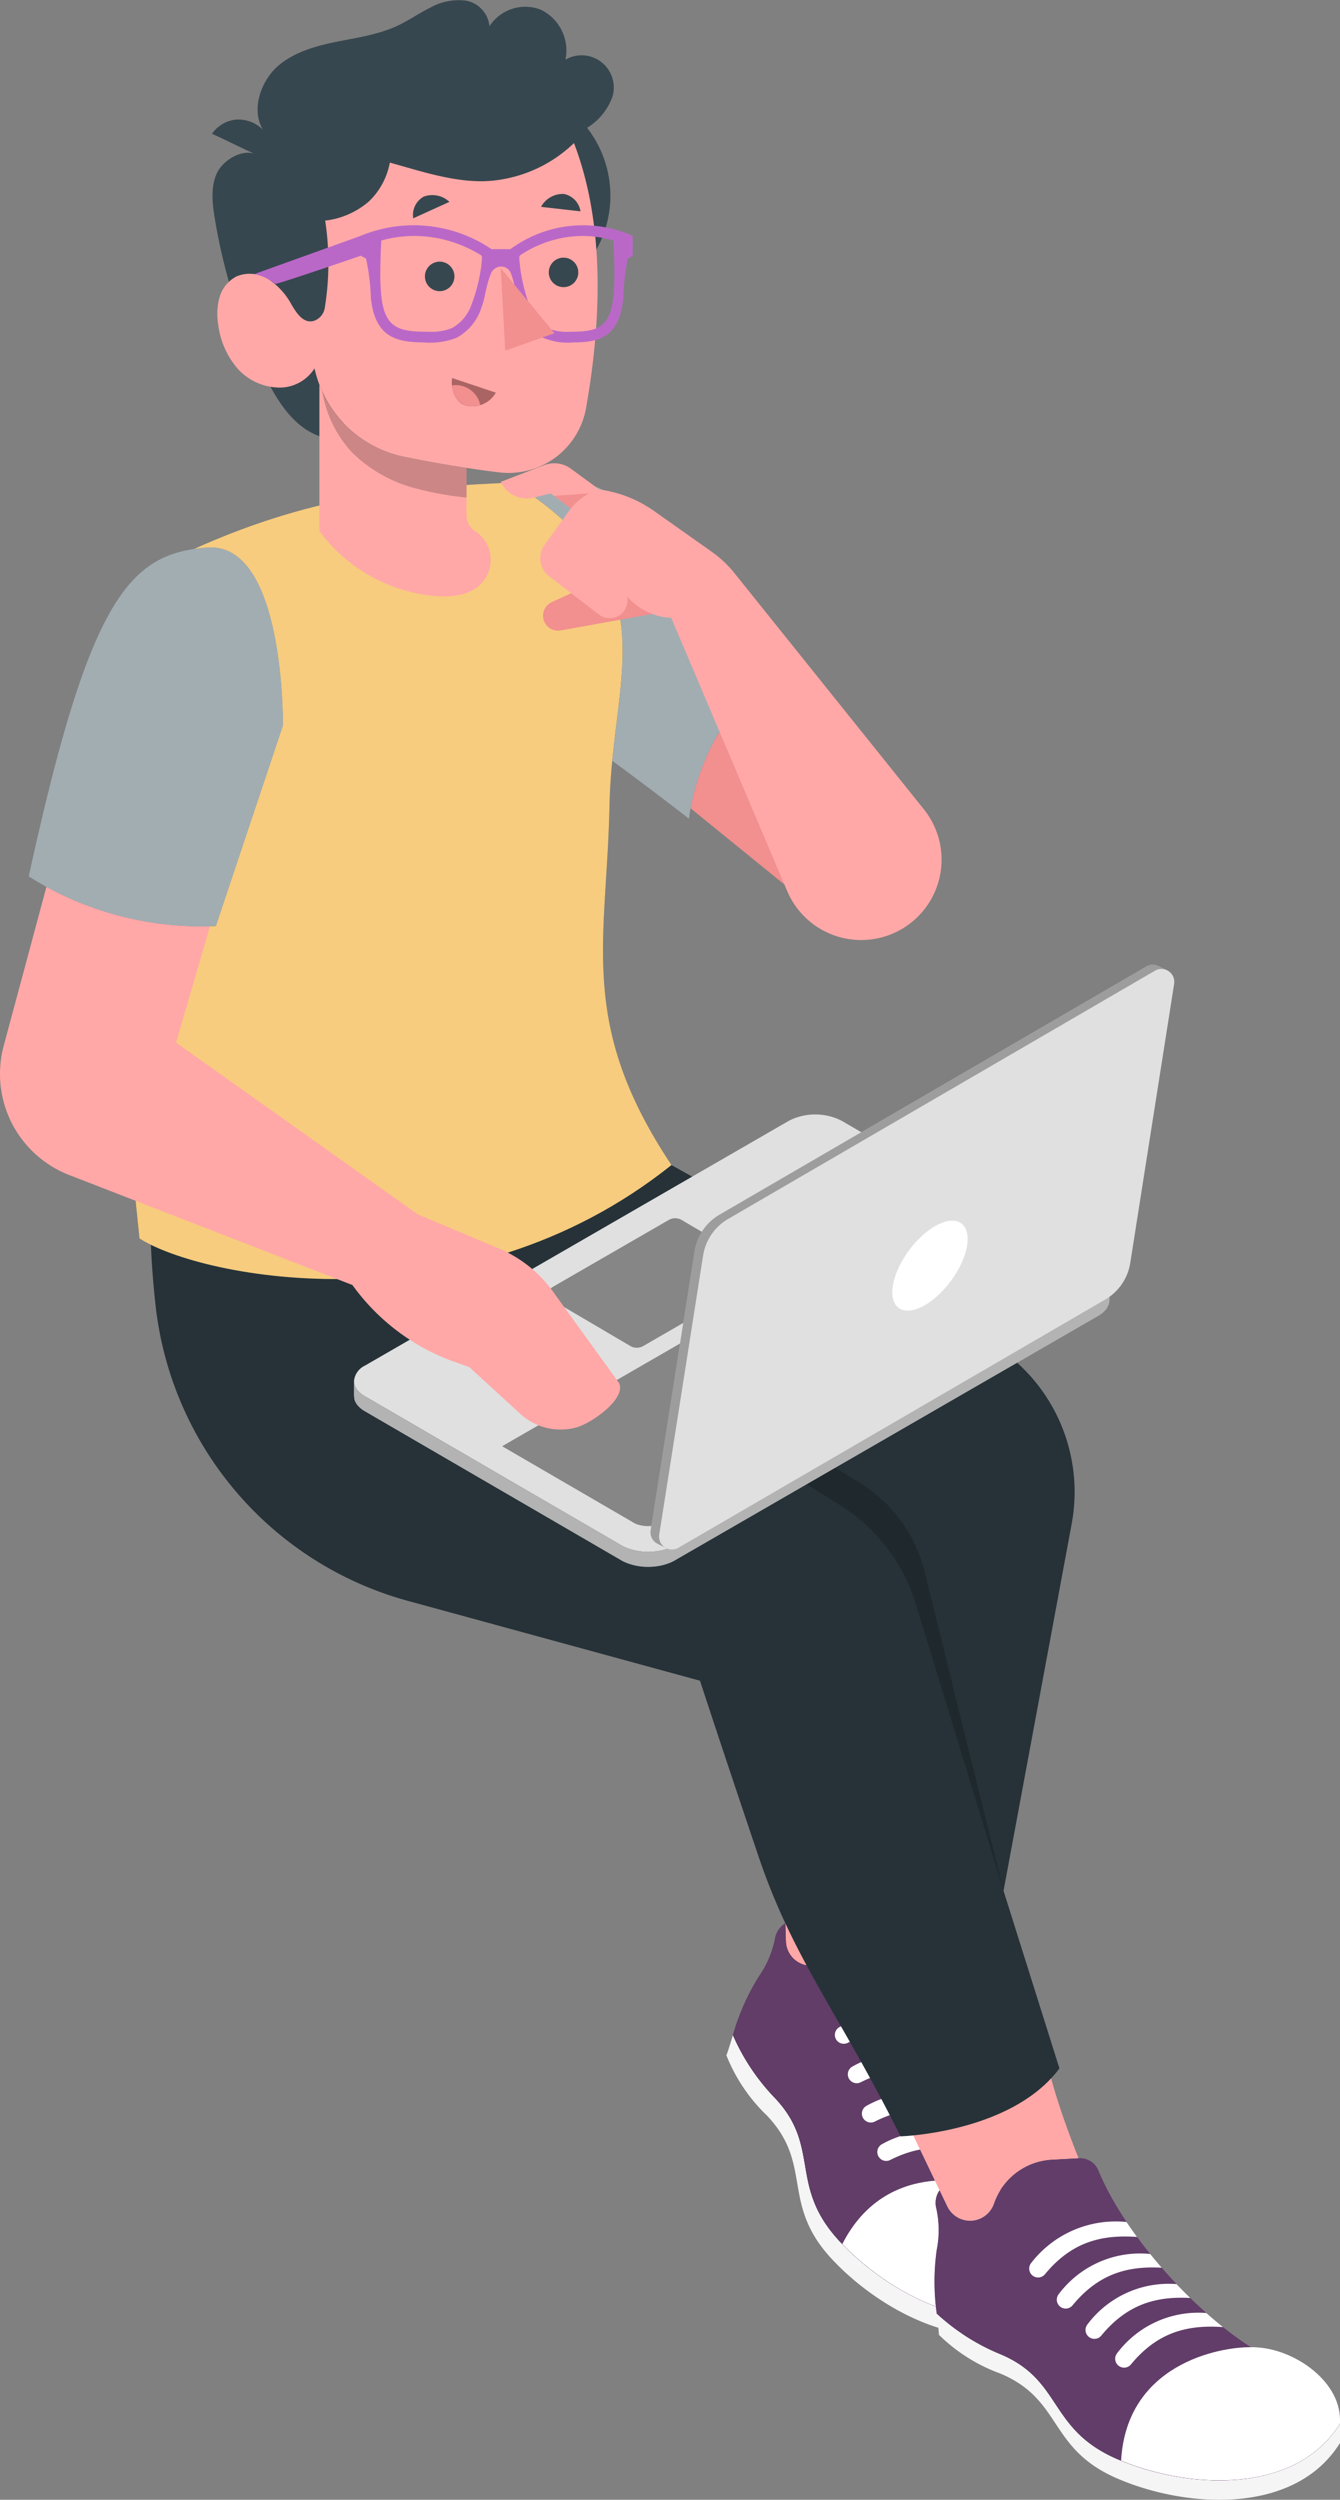<svg id="Group_29" data-name="Group 29" xmlns="http://www.w3.org/2000/svg" width="207.376" height="386.766" viewBox="0 0 207.376 386.766">
  <rect x="0" y="0" width="207.376" height="386.766" fill="#808080" stroke="none"/>
  <g id="Group_15" data-name="Group 15" transform="translate(23.299 177.046)">
    <g id="Group_12" data-name="Group 12" transform="translate(89.119 106.781)">
      <path id="Path_24" data-name="Path 24" d="M276.04,367.437c-1.465,5.842-1.754,16.373-1.754,16.373l-3.884-1.464a10.037,10.037,0,0,0-10.795,2.458l-.191.2a3.91,3.91,0,0,1-5.4.245h0a3.91,3.91,0,0,1-1.337-2.823l-.521-16.532Z" transform="translate(-243.479 -365.893)" fill="#ffa8a7"/>
      <path id="Path_25" data-name="Path 25" d="M263.629,419.638c8.06,8.623,22.9,16.158,33.686,8.8l-1.211,2.744c-10.782,7.354-25.625-.182-33.686-8.805s-2.83-14.594-10.083-22.243a26.341,26.341,0,0,1-6.272-9.317c.322-.825.631-1.9,1.011-3.13a33.013,33.013,0,0,0,6.47,9.7C260.8,405.042,255.57,411.015,263.629,419.638Z" transform="translate(-246.064 -356.648)" fill="#f5f5f5"/>
      <path id="Path_26" data-name="Path 26" d="M250.746,383.831a15.593,15.593,0,0,0,2.533-5.88,3.418,3.418,0,0,1,1.6-2.4l.087,2.774a3.91,3.91,0,0,0,6.736,2.578l.191-.2a10.037,10.037,0,0,1,10.795-2.458l3.946,1.488a3.023,3.023,0,0,1,1.962,2.905c-.252,11.306,5.03,26.322,10.567,34.572,5.7,2.358,10.612,10.12,8.1,15.809l-.251.567c-10.783,7.354-25.625-.181-33.686-8.8s-2.83-14.6-10.084-22.245a33.011,33.011,0,0,1-6.47-9.7A35.449,35.449,0,0,1,250.746,383.831Z" transform="translate(-245.763 -361.796)" fill="#623d68"/>
      <path id="Path_27" data-name="Path 27" d="M250.746,383.831a15.593,15.593,0,0,0,2.533-5.88,3.418,3.418,0,0,1,1.6-2.4l.087,2.774a3.91,3.91,0,0,0,6.736,2.578l.191-.2a10.037,10.037,0,0,1,10.795-2.458l3.946,1.488a3.023,3.023,0,0,1,1.962,2.905c-.252,11.306,5.03,26.322,10.567,34.572,5.7,2.358,10.612,10.12,8.1,15.809l-.251.567c-10.783,7.354-25.625-.181-33.686-8.8s-2.83-14.6-10.084-22.245a33.011,33.011,0,0,1-6.47-9.7A35.449,35.449,0,0,1,250.746,383.831Z" transform="translate(-245.763 -361.796)" fill="#623d68"/>
      <path id="Path_28" data-name="Path 28" d="M250.746,383.831a15.593,15.593,0,0,0,2.533-5.88,3.418,3.418,0,0,1,1.6-2.4l.087,2.774a3.91,3.91,0,0,0,6.736,2.578l.191-.2a10.037,10.037,0,0,1,10.795-2.458l3.946,1.488a3.023,3.023,0,0,1,1.962,2.905c-.252,11.306,5.03,26.322,10.567,34.572,5.7,2.358,10.612,10.12,8.1,15.809l-.251.567c-10.783,7.354-25.625-.181-33.686-8.8s-2.83-14.6-10.084-22.245a33.011,33.011,0,0,1-6.47-9.7A35.449,35.449,0,0,1,250.746,383.831Z" transform="translate(-245.763 -361.796)" fill="#623d68" opacity="0.2"/>
      <g id="Group_11" data-name="Group 11" transform="translate(16.789 27.768)">
        <path id="Path_29" data-name="Path 29" d="M261.225,394.157a1.378,1.378,0,0,1-1.267-2.445,15.729,15.729,0,0,1,15.483.026q.361,1.335.769,2.657C271.644,392.075,267.012,391.232,261.225,394.157Z" transform="translate(-257.262 -383.568)" fill="#fff"/>
        <path id="Path_30" data-name="Path 30" d="M259.831,389.868a1.377,1.377,0,0,1-1.266-2.445,16.535,16.535,0,0,1,16.111.128c.161.92.352,1.846.557,2.773C270.53,387.844,265.794,386.853,259.831,389.868Z" transform="translate(-257.853 -385.392)" fill="#fff"/>
        <path id="Path_31" data-name="Path 31" d="M262.755,398.428a1.378,1.378,0,0,1-1.267-2.445,15.711,15.711,0,0,1,15.152-.151c.343.958.7,1.9,1.077,2.821C273.157,396.343,268.532,395.507,262.755,398.428Z" transform="translate(-256.613 -381.757)" fill="#fff"/>
        <path id="Path_32" data-name="Path 32" d="M284.119,405.379c5.7,2.358,10.612,10.12,8.1,15.809l-.251.567c-10.624,7.246-25.174.036-33.31-8.425C265.448,400.021,279.635,403.339,284.119,405.379Z" transform="translate(-257.51 -377.729)" fill="#fff"/>
        <path id="Path_33" data-name="Path 33" d="M264.429,402.6a1.378,1.378,0,0,1-1.267-2.445,15.716,15.716,0,0,1,15.184-.135c.481,1.055.978,2.065,1.484,3.038C275.129,400.575,270.391,399.586,264.429,402.6Z" transform="translate(-255.903 -379.988)" fill="#fff"/>
      </g>
    </g>
    <g id="Group_14" data-name="Group 14" transform="translate(116.15 141.196)">
      <path id="Path_34" data-name="Path 34" d="M287.519,390.059c1.017,5.936,5,15.688,5,15.688l-4.144.228a10.035,10.035,0,0,0-8.883,6.6l-.1.261a3.909,3.909,0,0,1-4.841,2.4h0A3.913,3.913,0,0,1,272.2,413.2l-7.15-14.915Z" transform="translate(-265.045 -390.059)" fill="#ffa8a7"/>
      <path id="Path_35" data-name="Path 35" d="M296.957,440.5c10.856,4.635,27.477,5.54,34.374-5.541v3c-6.9,11.081-23.518,10.177-34.374,5.54s-8.479-12.21-18.2-16.282a26.35,26.35,0,0,1-9.5-5.993c-.037-.883-.188-1.991-.339-3.271a33.063,33.063,0,0,0,9.836,6.266C288.478,428.288,286.1,435.863,296.957,440.5Z" transform="translate(-263.403 -378.229)" fill="#f5f5f5"/>
      <path id="Path_36" data-name="Path 36" d="M269.02,415.267a15.615,15.615,0,0,0-.055-6.4,3.413,3.413,0,0,1,.494-2.838l1.2,2.5a3.91,3.91,0,0,0,7.2-.359l.1-.261a10.035,10.035,0,0,1,8.884-6.6l4.211-.232a3.029,3.029,0,0,1,2.968,1.866c4.332,10.447,15.225,22.054,23.622,27.367,6.162-.141,13.794,4.974,13.794,11.193v.62c-6.9,11.081-23.518,10.177-34.374,5.541s-8.479-12.212-18.2-16.282a33.064,33.064,0,0,1-9.836-6.266A35.444,35.444,0,0,1,269.02,415.267Z" transform="translate(-263.507 -385.39)" fill="#54125f"/>
      <path id="Path_37" data-name="Path 37" d="M269.02,415.267a15.615,15.615,0,0,0-.055-6.4,3.413,3.413,0,0,1,.494-2.838l1.2,2.5a3.91,3.91,0,0,0,7.2-.359l.1-.261a10.035,10.035,0,0,1,8.884-6.6l4.211-.232a3.029,3.029,0,0,1,2.968,1.866c4.332,10.447,15.225,22.054,23.622,27.367,6.162-.141,13.794,4.974,13.794,11.193v.62c-6.9,11.081-23.518,10.177-34.374,5.541s-8.479-12.212-18.2-16.282a33.064,33.064,0,0,1-9.836-6.266A35.444,35.444,0,0,1,269.02,415.267Z" transform="translate(-263.507 -385.39)" opacity="0.3"/>
      <path id="Path_38" data-name="Path 38" d="M269.02,415.267a15.615,15.615,0,0,0-.055-6.4,3.413,3.413,0,0,1,.494-2.838l1.2,2.5a3.91,3.91,0,0,0,7.2-.359l.1-.261a10.035,10.035,0,0,1,8.884-6.6l4.211-.232a3.029,3.029,0,0,1,2.968,1.866c4.332,10.447,15.225,22.054,23.622,27.367,6.162-.141,13.794,4.974,13.794,11.193v.62c-6.9,11.081-23.518,10.177-34.374,5.541s-8.479-12.212-18.2-16.282a33.064,33.064,0,0,1-9.836-6.266A35.444,35.444,0,0,1,269.02,415.267Z" transform="translate(-263.507 -385.39)" fill="#fff" opacity="0.2"/>
      <g id="Group_13" data-name="Group 13" transform="translate(19.811 25.475)">
        <path id="Path_39" data-name="Path 39" d="M284.4,419.444a1.377,1.377,0,0,1-2.146-1.725,15.733,15.733,0,0,1,14.177-6.228q.869,1.077,1.776,2.122C293.089,413.334,288.511,414.432,284.4,419.444Z" transform="translate(-277.68 -406.472)" fill="#fff"/>
        <path id="Path_40" data-name="Path 40" d="M281.39,416.128a1.378,1.378,0,0,1-2.146-1.726,16.533,16.533,0,0,1,14.792-6.386c.52.776,1.067,1.547,1.629,2.313C290.362,409.959,285.628,410.963,281.39,416.128Z" transform="translate(-278.956 -407.948)" fill="#fff"/>
        <path id="Path_41" data-name="Path 41" d="M287.521,422.734a1.377,1.377,0,0,1-2.146-1.725,15.711,15.711,0,0,1,13.8-6.255c.7.739,1.41,1.451,2.123,2.148C296.2,416.628,291.627,417.731,287.521,422.734Z" transform="translate(-276.356 -405.077)" fill="#fff"/>
        <path id="Path_42" data-name="Path 42" d="M309.038,421.6c6.162-.141,13.794,4.974,13.794,11.193v.619c-6.8,10.917-23.018,10.192-33.877,5.735C289.792,424.234,304.112,421.544,309.038,421.6Z" transform="translate(-274.715 -402.159)" fill="#fff"/>
        <path id="Path_43" data-name="Path 43" d="M290.735,425.875a1.378,1.378,0,0,1-2.146-1.726,15.714,15.714,0,0,1,13.837-6.252c.867.77,1.729,1.494,2.585,2.179C299.707,419.705,294.974,420.711,290.735,425.875Z" transform="translate(-274.992 -403.745)" fill="#fff"/>
      </g>
    </g>
    <path id="Path_44" data-name="Path 44" d="M258.337,290.912l54.334,30.272a26.922,26.922,0,0,1,13.368,28.435l-10.546,56.793,8.65,27.475C316.682,443.9,299.551,444.4,299.551,444.4,290,425.238,282.986,417.1,277.559,401.041s-9.046-27.136-9.046-27.136l-45.124-12.331a53.476,53.476,0,0,1-39.1-45.495c-.769-6.824-.8-11.483-.8-11.483Z" transform="translate(-183.485 -290.912)" fill="#263238"/>
    <path id="Path_45" data-name="Path 45" d="M237.567,301.63a25.7,25.7,0,0,1-6.077,16.56l38.341,24a27.569,27.569,0,0,1,11.733,15.3l13.57,44.375-12.24-49.421a22.4,22.4,0,0,0-9.966-13.67l-35.4-21.881C241.144,307.849,237.567,301.63,237.567,301.63Z" transform="translate(-163.126 -286.366)" opacity="0.2"/>
  </g>
  <g id="Group_28" data-name="Group 28" transform="translate(0)">
    <g id="Group_16" data-name="Group 16" transform="translate(54.78 172.428)">
      <path id="Path_46" data-name="Path 46" d="M205.608,320.89a2.022,2.022,0,0,0,.07.719c.006.017.006.034.011.051a2.328,2.328,0,0,0,.279.558c.013.02.019.04.033.06a3.165,3.165,0,0,0,.493.547c.011.01.018.021.03.031a4.562,4.562,0,0,0,.732.523l39.762,23.108a6.458,6.458,0,0,0,1.141.5c.142.05.289.093.437.134.191.054.382.1.578.144.234.048.469.091.708.121.057.007.111.019.168.024.322.034.648.051.974.054h.155c.322,0,.644-.021.961-.054l.144-.016a9.325,9.325,0,0,0,.927-.159c.057-.013.111-.027.168-.041a7.875,7.875,0,0,0,.8-.243c.048-.017.1-.03.144-.048a6.249,6.249,0,0,0,.88-.416l65.6-37.876a4.549,4.549,0,0,0,.743-.525,2.756,2.756,0,0,0,.187-.2,3.391,3.391,0,0,0,.346-.379,2.437,2.437,0,0,0,.128-.249,2.311,2.311,0,0,0,.191-.373,1.956,1.956,0,0,0,.046-.271,1.978,1.978,0,0,0,.061-.369v2.326a1.94,1.94,0,0,1-.061.369,1.978,1.978,0,0,1-.046.272,72.086,72.086,0,0,1-.319.621,3.4,3.4,0,0,1-.346.38c-.066.067-.111.138-.187.2a4.726,4.726,0,0,1-.743.526l-65.6,37.875a6.245,6.245,0,0,1-.88.414c-.047.019-.1.031-.144.048a7.541,7.541,0,0,1-.8.243c-.057.014-.111.029-.168.041a8.944,8.944,0,0,1-.927.159l-.144.017c-.318.033-.639.051-.961.053-.051,0-.1,0-.155,0a9.632,9.632,0,0,1-.974-.054c-.057-.006-.111-.016-.168-.023-.239-.03-.474-.074-.708-.121-.2-.041-.387-.091-.578-.144-.148-.041-.295-.085-.437-.134a6.451,6.451,0,0,1-1.141-.5l-39.762-23.108a4.657,4.657,0,0,1-.732-.523c-.011-.01-.019-.021-.03-.033A3.163,3.163,0,0,1,206,324.6c-.014-.018-.02-.04-.033-.06a2.346,2.346,0,0,1-.279-.557c-.006-.017-.006-.036-.011-.053a1.916,1.916,0,0,1-.05-.524l-.037,0v-2.522Z" transform="translate(-205.591 -279.792)" fill="#e0e0e0"/>
      <path id="Path_47" data-name="Path 47" d="M205.608,320.89a2.022,2.022,0,0,0,.07.719c.006.017.006.034.011.051a2.328,2.328,0,0,0,.279.558c.013.02.019.04.033.06a3.165,3.165,0,0,0,.493.547c.011.01.018.021.03.031a4.562,4.562,0,0,0,.732.523l39.762,23.108a6.458,6.458,0,0,0,1.141.5c.142.05.289.093.437.134.191.054.382.1.578.144.234.048.469.091.708.121.057.007.111.019.168.024.322.034.648.051.974.054h.155c.322,0,.644-.021.961-.054l.144-.016a9.325,9.325,0,0,0,.927-.159c.057-.013.111-.027.168-.041a7.875,7.875,0,0,0,.8-.243c.048-.017.1-.03.144-.048a6.249,6.249,0,0,0,.88-.416l65.6-37.876a4.549,4.549,0,0,0,.743-.525,2.756,2.756,0,0,0,.187-.2,3.391,3.391,0,0,0,.346-.379,2.437,2.437,0,0,0,.128-.249,2.311,2.311,0,0,0,.191-.373,1.956,1.956,0,0,0,.046-.271,1.978,1.978,0,0,0,.061-.369v2.326a1.94,1.94,0,0,1-.061.369,1.978,1.978,0,0,1-.046.272,72.086,72.086,0,0,1-.319.621,3.4,3.4,0,0,1-.346.38c-.066.067-.111.138-.187.2a4.726,4.726,0,0,1-.743.526l-65.6,37.875a6.245,6.245,0,0,1-.88.414c-.047.019-.1.031-.144.048a7.541,7.541,0,0,1-.8.243c-.057.014-.111.029-.168.041a8.944,8.944,0,0,1-.927.159l-.144.017c-.318.033-.639.051-.961.053-.051,0-.1,0-.155,0a9.632,9.632,0,0,1-.974-.054c-.057-.006-.111-.016-.168-.023-.239-.03-.474-.074-.708-.121-.2-.041-.387-.091-.578-.144-.148-.041-.295-.085-.437-.134a6.451,6.451,0,0,1-1.141-.5l-39.762-23.108a4.657,4.657,0,0,1-.732-.523c-.011-.01-.019-.021-.03-.033A3.163,3.163,0,0,1,206,324.6c-.014-.018-.02-.04-.033-.06a2.346,2.346,0,0,1-.279-.557c-.006-.017-.006-.036-.011-.053a1.916,1.916,0,0,1-.05-.524l-.037,0v-2.522Z" transform="translate(-205.591 -279.792)" opacity="0.2"/>
      <path id="Path_48" data-name="Path 48" d="M322.4,314.758a2.307,2.307,0,0,1-.191.373,2.442,2.442,0,0,1-.128.249,3.393,3.393,0,0,1-.346.379,2.755,2.755,0,0,1-.186.2,4.549,4.549,0,0,1-.743.525l-65.6,37.876a6.25,6.25,0,0,1-.88.416c-.047.019-.1.031-.144.048a7.873,7.873,0,0,1-.8.244c-.057.014-.111.029-.168.041a9.354,9.354,0,0,1-.927.159l-.144.016c-.318.033-.639.051-.961.054h-.155c-.326,0-.652-.02-.974-.054-.057-.006-.111-.017-.168-.024-.239-.03-.474-.073-.708-.121-.2-.04-.387-.09-.578-.144-.148-.041-.295-.084-.437-.134a6.461,6.461,0,0,1-1.141-.5l-39.762-23.108a4.566,4.566,0,0,1-.732-.523c-.011-.01-.019-.021-.03-.031a3.164,3.164,0,0,1-.493-.547c-.014-.02-.02-.04-.033-.06a2.33,2.33,0,0,1-.279-.558c-.006-.017-.006-.034-.011-.051a2.023,2.023,0,0,1-.07-.719,2.956,2.956,0,0,1,1.688-2.244l65.6-37.874a8.985,8.985,0,0,1,8.159,0l39.763,23.108a2.872,2.872,0,0,1,1.688,2.363,1.972,1.972,0,0,1-.061.369A1.95,1.95,0,0,1,322.4,314.758Z" transform="translate(-205.588 -287.669)" fill="#e0e0e0"/>
      <path id="Path_49" data-name="Path 49" d="M310.108,310.15l-63.732,36.8a2.225,2.225,0,0,1-.251.121l-.138.047a4.2,4.2,0,0,1-.5.145c-.171.041-.345.068-.35.074l-.242.023c-.169.017-.353.027-.621.031h-.056a5.493,5.493,0,0,1-.652-.043c-.137-.017-.269-.043-.417-.074-.1-.02-.516-.138-.516-.138a2.35,2.35,0,0,1-.441-.184l-20.5-11.918,65.832-38.008Z" transform="translate(-198.762 -283.702)" fill="#e0e0e0"/>
      <path id="Path_50" data-name="Path 50" d="M237.5,332.39h0Z" transform="translate(-192.058 -268.703)" fill="#263238"/>
      <path id="Path_51" data-name="Path 51" d="M247.32,299.216l11.99,7.052a1.214,1.214,0,0,1-.009,2.1l-17.928,10.35a1.991,1.991,0,0,1-2.007-.008l-11.99-7.052a1.212,1.212,0,0,1,.009-2.095l17.927-10.35A1.994,1.994,0,0,1,247.32,299.216Z" transform="translate(-196.605 -282.889)" fill="#e0e0e0"/>
      <path id="Path_52" data-name="Path 52" d="M310.108,310.15l-63.732,36.8a2.225,2.225,0,0,1-.251.121l-.138.047a4.2,4.2,0,0,1-.5.145c-.171.041-.345.068-.35.074l-.242.023c-.169.017-.353.027-.621.031h-.056a5.493,5.493,0,0,1-.652-.043c-.137-.017-.269-.043-.417-.074-.1-.02-.516-.138-.516-.138a2.35,2.35,0,0,1-.441-.184l-20.5-11.918,65.832-38.008Z" transform="translate(-198.762 -283.702)" opacity="0.4"/>
      <path id="Path_53" data-name="Path 53" d="M247.32,299.216l11.99,7.052a1.214,1.214,0,0,1-.009,2.1l-17.928,10.35a1.991,1.991,0,0,1-2.007-.008l-11.99-7.052a1.212,1.212,0,0,1,.009-2.095l17.927-10.35A1.994,1.994,0,0,1,247.32,299.216Z" transform="translate(-196.605 -282.889)" opacity="0.4"/>
    </g>
    <g id="Group_18" data-name="Group 18" transform="translate(100.668 149.257)">
      <path id="Path_54" data-name="Path 54" d="M237.839,358.912l6.792-43.185a7.973,7.973,0,0,1,3.869-5.654l66.054-38.407a1.95,1.95,0,0,1,1.756-.11l0-.011,1.569.785-.53.2a1.952,1.952,0,0,1,.172,1.172l-6.79,43.185a7.973,7.973,0,0,1-3.869,5.654l-66.054,38.405a2.011,2.011,0,0,1-.431.174l.061.637-1.521-.749.028,0A1.965,1.965,0,0,1,237.839,358.912Z" transform="translate(-237.813 -271.399)" fill="#e0e0e0"/>
      <path id="Path_55" data-name="Path 55" d="M237.839,358.912l6.792-43.185a7.973,7.973,0,0,1,3.869-5.654l66.054-38.407a1.95,1.95,0,0,1,1.756-.11l0-.011,1.569.785-.53.2a1.952,1.952,0,0,1,.172,1.172l-6.79,43.185a7.973,7.973,0,0,1-3.869,5.654l-66.054,38.405a2.011,2.011,0,0,1-.431.174l.061.637-1.521-.749.028,0A1.965,1.965,0,0,1,237.839,358.912Z" transform="translate(-237.813 -271.399)" opacity="0.3"/>
      <path id="Path_56" data-name="Path 56" d="M249.432,310.541l66.054-38.405a1.994,1.994,0,0,1,2.972,2.032l-6.792,43.186a7.976,7.976,0,0,1-3.869,5.654l-66.054,38.405a1.994,1.994,0,0,1-2.972-2.032l6.792-43.186A7.973,7.973,0,0,1,249.432,310.541Z" transform="translate(-237.418 -271.203)" fill="#e0e0e0"/>
      <g id="Group_17" data-name="Group 17" transform="translate(37.419 39.604)">
        <path id="Path_57" data-name="Path 57" d="M270.7,300.059c-3.2,1.847-6.125,6.074-6.555,9.442s1.794,4.621,5,2.774c3.184-1.84,6.124-6.074,6.555-9.443S273.883,298.221,270.7,300.059Z" transform="translate(-264.089 -299.209)" fill="#fff"/>
      </g>
    </g>
    <g id="Group_21" data-name="Group 21" transform="translate(79.43 74.258)">
      <g id="Group_19" data-name="Group 19" transform="translate(26.262 28.509)">
        <path id="Path_58" data-name="Path 58" d="M241.341,260.091l17.9,14.537,11.8-19.149L256.19,238.754C243.138,244.537,241.341,260.091,241.341,260.091Z" transform="translate(-241.341 -238.754)" fill="#f28f8f"/>
      </g>
      <g id="Group_20" data-name="Group 20" transform="translate(0)">
        <path id="Path_59" data-name="Path 59" d="M222.9,219.132c14.069-1.588,15.372,1.538,24.49,10.135s18.341,18.29,18.341,18.29c-14.069,6.877-15.632,23.6-15.632,23.6-7.659-5.94-14.141-10.629-14.141-10.629Z" transform="translate(-222.9 -218.735)" fill="#455a64"/>
        <path id="Path_60" data-name="Path 60" d="M222.9,219.132c14.069-1.588,15.372,1.538,24.49,10.135s18.341,18.29,18.341,18.29c-14.069,6.877-15.632,23.6-15.632,23.6-7.659-5.94-14.141-10.629-14.141-10.629Z" transform="translate(-222.9 -218.735)" fill="#fff" opacity="0.5"/>
      </g>
    </g>
    <g id="Group_22" data-name="Group 22" transform="translate(18.019 74.655)">
      <path id="Path_61" data-name="Path 61" d="M189.812,230.192c20.009-9.379,35.014-10.474,51.376-11.178,24.49,15.763,15.319,28.894,14.9,49.945s-5,33.764,9.589,55.65c-32.1,25.635-72.637,17.529-82.328,11.37C177.1,277.713,178.929,234.686,189.812,230.192Z" transform="translate(-179.778 -219.014)" fill="#455a64"/>
      <path id="Path_62" data-name="Path 62" d="M189.812,230.192c20.009-9.379,35.014-10.474,51.376-11.178,24.49,15.763,15.319,28.894,14.9,49.945s-5,33.764,9.589,55.65c-32.1,25.635-72.637,17.529-82.328,11.37C177.1,277.713,178.929,234.686,189.812,230.192Z" transform="translate(-179.778 -219.014)" fill="#f7cc7e"/>
    </g>
    <g id="Group_26" data-name="Group 26" transform="translate(32.808)">
      <path id="Path_63" data-name="Path 63" d="M246.4,209.374a17.118,17.118,0,0,0,1.809-23.008,9.31,9.31,0,0,0,3.919-4.8,4.979,4.979,0,0,0-7.267-5.745,7,7,0,0,0-3.819-7.731,6.593,6.593,0,0,0-7.938,2.565,4.466,4.466,0,0,0-3.59-3.959,9.041,9.041,0,0,0-5.591,1.088c-1.733.857-3.325,1.982-5.077,2.8-2.959,1.38-6.249,1.83-9.447,2.478s-6.47,1.571-8.959,3.684-4.351,6.538-2.424,9.888a5.382,5.382,0,0,0-4.121-1.542,5.218,5.218,0,0,0-3.735,2.195c2.185.988,4.315,2.082,6.5,3.07-2.153-.649-5,1.181-5.847,3.263s-.594,4.435-.238,6.655a87.986,87.986,0,0,0,7.717,24.347c1.924,3.975,4.5,8.119,8.683,9.523Z" transform="translate(-190.162 -166.591)" fill="#37474f"/>
      <path id="Path_64" data-name="Path 64" d="M245.936,182.135a21.113,21.113,0,0,1-14.03,5.906c-4.935.056-9.712-1.572-14.469-2.884a11.045,11.045,0,0,1-3.271,6.04,12.583,12.583,0,0,1-6.733,2.935,43.4,43.4,0,0,1-.053,13.446,2.534,2.534,0,0,1-1.7,2.066c-1.6.467-2.666-1.176-3.446-2.5a10.948,10.948,0,0,0-3.476-3.879,5.4,5.4,0,0,0-5.02-.513,5.256,5.256,0,0,0-2.649,3.23,9.668,9.668,0,0,0-.208,4.257,12.862,12.862,0,0,0,2.764,6.511,8.788,8.788,0,0,0,6.191,3.191A6.385,6.385,0,0,0,205.782,217l.105.434a17.591,17.591,0,0,0,.651,2.078,17.771,17.771,0,0,0,13,11.125c3.013.631,6.363,1.235,9.776,1.753,1.678.255,3.365.494,5.047.694a12.177,12.177,0,0,0,13.445-9.949C250.1,210.143,250.866,195.006,245.936,182.135Z" transform="translate(-189.917 -159.999)" fill="#ffa8a7"/>
      <g id="Group_23" data-name="Group 23" transform="translate(16.621 59.513)">
        <path id="Path_65" data-name="Path 65" d="M201.833,208.381v22.638a24.96,24.96,0,0,0,18.217,10.09c2.31.142,4.826-.124,6.544-1.675a5.3,5.3,0,0,0-.664-8.394,2.913,2.913,0,0,1-1.324-2.42v-7.361c-3.414-.518-6.763-1.122-9.777-1.753A17.771,17.771,0,0,1,201.833,208.381Z" transform="translate(-201.833 -208.381)" fill="#ffa8a7"/>
        <path id="Path_66" data-name="Path 66" d="M216.828,224.2a48.624,48.624,0,0,0,7.646,1.357v-4.587c-3.414-.518-6.763-1.122-9.777-1.753a17.749,17.749,0,0,1-12.555-10.145,18.128,18.128,0,0,0,4.583,9.475A21.79,21.79,0,0,0,216.828,224.2Z" transform="translate(-201.701 -208.089)" opacity="0.2"/>
      </g>
      <path id="Path_67" data-name="Path 67" d="M229.489,194.761h-2.931a21.428,21.428,0,0,0-20.232-2.062v3.082l.812.432a31.9,31.9,0,0,1,.751,6.057c.2,1.984.753,4.074,2.234,5.366,1.612,1.4,3.908,1.532,6.021,1.559a11.211,11.211,0,0,0,5.013-.723,8.056,8.056,0,0,0,3.819-4.583c.718-1.925.6-3.04,1.5-5.359a1.719,1.719,0,0,1,1.6-1.075,1.6,1.6,0,0,1,1.5,1.075c.839,2.318.729,3.434,1.4,5.359a7.961,7.961,0,0,0,3.574,4.583,9.874,9.874,0,0,0,4.69.723c1.978-.027,4.126-.155,5.634-1.559,1.386-1.292,1.9-3.382,2.091-5.366a34.073,34.073,0,0,1,.7-6.057l.759-.432V192.7A18.954,18.954,0,0,0,229.489,194.761Zm-4.408,1.582-.115,1.1a25.937,25.937,0,0,1-1.475,5.827,6.6,6.6,0,0,1-3.025,3.69,8.439,8.439,0,0,1-3.6.582l-.659-.006c-1.854-.024-3.765-.137-4.977-1.193-.943-.822-1.5-2.229-1.713-4.3-.053-.516-.087-1.045-.122-1.578-.1-1.473-.017-4.7.114-7.038a19.061,19.061,0,0,1,5.132-.706,19.609,19.609,0,0,1,10.318,3C225.131,195.829,225.081,196.344,225.081,196.344Zm20.464,4.121c-.033.533-.066,1.062-.115,1.578-.2,2.074-.721,3.481-1.6,4.3-1.134,1.057-2.922,1.169-4.655,1.193l-.62.006a7.437,7.437,0,0,1-3.364-.582,6.532,6.532,0,0,1-2.83-3.69,27.234,27.234,0,0,1-1.38-5.827l-.11-1.1s-.047-.514.114-.619a17.475,17.475,0,0,1,9.653-3,16.762,16.762,0,0,1,4.8.706C245.562,195.76,245.637,198.992,245.546,200.465Z" transform="translate(-183.307 -156.213)" fill="#ba68c8"/>
      <path id="Path_68" data-name="Path 68" d="M211.231,192.212l-16.471,5.921a7.2,7.2,0,0,1,3.224,1.511c.178.155,13.247-4.351,13.247-4.351Z" transform="translate(-188.212 -155.726)" fill="#ba68c8"/>
      <g id="Group_25" data-name="Group 25" transform="translate(31.085 29.971)">
        <path id="Path_69" data-name="Path 69" d="M221.546,195.727l8.309,10.063-7.624,2.694Z" transform="translate(-207.937 -184.206)" fill="#f28f8f"/>
        <path id="Path_70" data-name="Path 70" d="M213.3,197.287a2.283,2.283,0,1,0,2.3-2.269A2.284,2.284,0,0,0,213.3,197.287Z" transform="translate(-211.433 -184.507)" fill="#37474f"/>
        <path id="Path_71" data-name="Path 71" d="M226.763,196.853a2.282,2.282,0,1,0,2.3-2.269A2.284,2.284,0,0,0,226.763,196.853Z" transform="translate(-205.725 -184.691)" fill="#37474f"/>
        <path id="Path_72" data-name="Path 72" d="M225.916,189.671q3.057.344,6.112.691a3.253,3.253,0,0,0-2.563-2.689A3.855,3.855,0,0,0,225.916,189.671Z" transform="translate(-206.084 -187.637)" fill="#37474f"/>
        <path id="Path_73" data-name="Path 73" d="M217.648,188.845l-5.6,2.545a3.254,3.254,0,0,1,1.608-3.349A3.855,3.855,0,0,1,217.648,188.845Z" transform="translate(-211.99 -187.583)" fill="#37474f"/>
        <g id="Group_24" data-name="Group 24" transform="translate(6.03 28.518)">
          <path id="Path_74" data-name="Path 74" d="M216.272,207.662q3.382,1.132,6.765,2.263a4.2,4.2,0,0,1-4.644,2C216.735,211.426,216.023,209.374,216.272,207.662Z" transform="translate(-216.224 -207.662)" fill="#f28f8f"/>
          <path id="Path_75" data-name="Path 75" d="M216.272,207.662q3.382,1.132,6.765,2.263a4.2,4.2,0,0,1-4.644,2C216.735,211.426,216.023,209.374,216.272,207.662Z" transform="translate(-216.224 -207.662)" opacity="0.3"/>
          <path id="Path_76" data-name="Path 76" d="M220.62,211.519a3.867,3.867,0,0,1-2.236.08,3.414,3.414,0,0,1-2.139-3.132,3.893,3.893,0,0,1,4.375,3.052Z" transform="translate(-216.215 -207.335)" fill="#f28f8f"/>
        </g>
      </g>
    </g>
    <g id="Group_27" data-name="Group 27" transform="translate(77.502 71.678)">
      <path id="Path_77" data-name="Path 77" d="M233.254,230.462l-5.769,2.645a2.311,2.311,0,0,0-1.1,3.139h0a2.31,2.31,0,0,0,2.472,1.238l14.2-2.548-4.331-5.511Z" transform="translate(-219.599 -211.622)" fill="#f28f8f"/>
      <path id="Path_78" data-name="Path 78" d="M247.923,240.841l17.945,42.266a12.44,12.44,0,0,0,15.906,6.755h0a12.44,12.44,0,0,0,5.248-19.4L257.706,233.92a17.34,17.34,0,0,0-3.522-3.311l-8.939-6.315a19.049,19.049,0,0,0-8.479-3.324h0l-4.359-3.2a4.363,4.363,0,0,0-4.146-.555l-6.715,2.583h0a4.4,4.4,0,0,0,5.048,2.441l2.677-.657,3.127,2.307-4.069,5.659a3.537,3.537,0,0,0,.716,4.869l7.689,5.907a2.749,2.749,0,0,0,2.477.45h0a2.748,2.748,0,0,0,1.887-3.189l-.009-.046A9.719,9.719,0,0,0,247.923,240.841Z" transform="translate(-221.546 -216.923)" fill="#ffa8a7"/>
      <path id="Path_79" data-name="Path 79" d="M229.94,222.5a10.583,10.583,0,0,1,2.8-2.313l-5.393.4Z" transform="translate(-219.087 -215.538)" fill="#f28f8f"/>
    </g>
    <path id="Path_80" data-name="Path 80" d="M200.489,266.806l-6.117,20.97,37.4,26.562,12.572,5.293a19.719,19.719,0,0,1,8.334,6.625l10.255,14.187c1.146,2.385-4.2,6.253-6.765,6.91h0a9.2,9.2,0,0,1-8.5-2.126l-7.917-7.249-2.185-.773a33.2,33.2,0,0,1-15.9-11.927h0l-43.837-17.022A16.774,16.774,0,0,1,167.7,288.262l7.273-27.047Z" transform="translate(-167.125 -126.461)" fill="#ffa8a7"/>
    <path id="Path_81" data-name="Path 81" d="M199.21,284.649l10.375-31.037s.35-28.4-11.708-27.528-18.174,7.862-27.435,49.978l-.2.907A50.093,50.093,0,0,0,199.21,284.649Z" transform="translate(-165.802 -141.369)" fill="#455a64"/>
    <path id="Path_82" data-name="Path 82" d="M199.21,284.649l10.375-31.037s.35-28.4-11.708-27.528-18.174,7.862-27.435,49.978l-.2.907A50.093,50.093,0,0,0,199.21,284.649Z" transform="translate(-165.802 -141.369)" fill="#fff" opacity="0.5"/>
  </g>
</svg>
